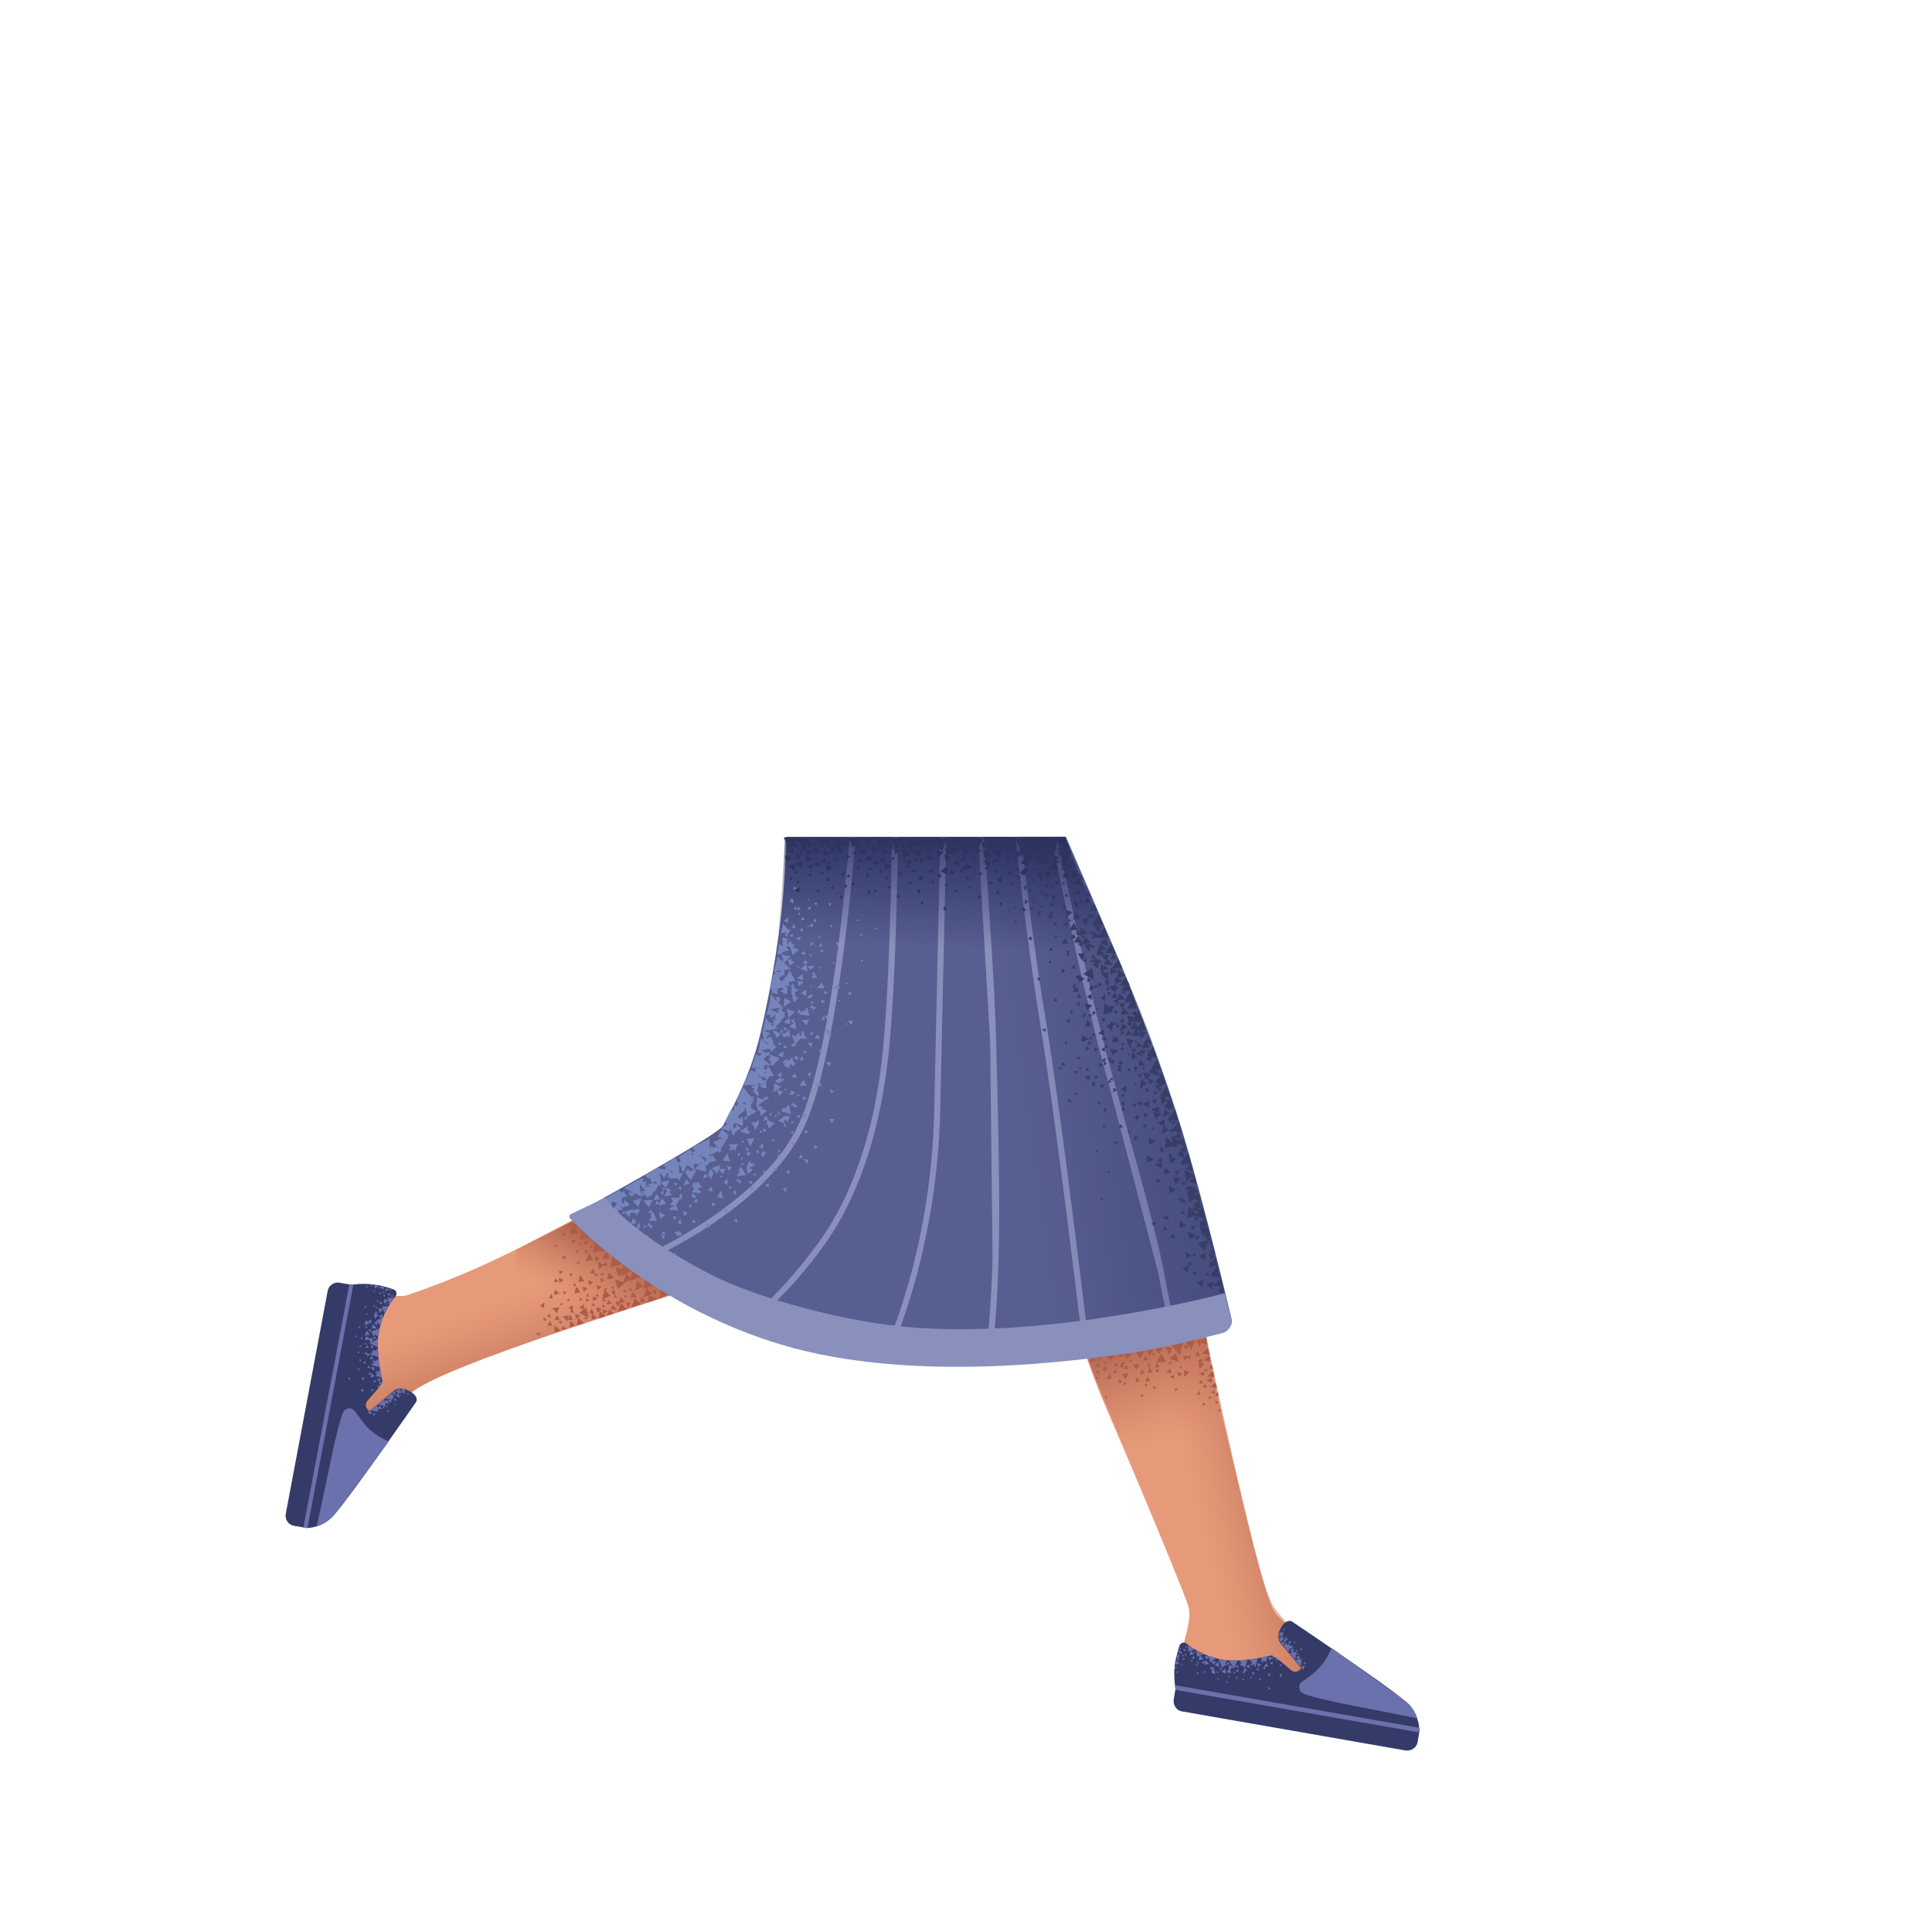 <svg xmlns="http://www.w3.org/2000/svg" viewBox="0 0 480 480" xmlns:v="https://vecta.io/nano"><path d="M87.8 323.7c.5-5.3 10.1-.7 13.3-1.9 24.5-8.3 38.1-17.9 53-24.5 14.4-6.4 29.6-13.4 35.1-16.6 4.1-2.4 8.6-21.4 8.6-21.4l41.5 11.4s-6.3 19.8-11.7 28c-3.5 5.2-15.6 9-19 10-51.5 15.9-98.5 30.7-106.4 37.3-2.4 2-8.8 12.8-14.6 23.3-3.2 5.7-5.8 7-8.7 6.9s-1.8 2.4-1.8 2.4l10.7-54.9z" fill="#e79a7a"/><linearGradient id="A" gradientUnits="userSpaceOnUse" x1="158.695" y1="310.171" x2="169.03" y2="338.479"><stop offset="0" stop-color="#cc7a5e" stop-opacity="0"/><stop offset=".924" stop-color="#aa5f4b"/></linearGradient><path d="M102.2 346c7.9-6.5 54.9-21.4 106.4-37.3 3.4-1.1 15.5-4.8 19-10 5.2-7.8 11.1-26.1 11.7-27.8v-.2h-.1c-1.3.8-13.2-10.5-17.8-7.5-4.8 3.2-46.2 36.9-63.7 44.4-17.5 7.6-69.3 25.5-73.2 35.4-2.4 6-6.5 22.4 4.4 23.9 5.5-9.7 11.1-19.1 13.3-20.9z" fill="url(#A)"/><linearGradient id="B" gradientUnits="userSpaceOnUse" x1="145.248" y1="325.574" x2="154.75" y2="308.541"><stop offset="0" stop-color="#cc7a5e" stop-opacity="0"/><stop offset=".924" stop-color="#aa5f4b"/></linearGradient><path d="M130.9 321c4.6 5.8 8.7 9.5 8.7 9.5l23.6-7.6c8.5-3.3 13-7.4 13-7.4l-33.7-12.2-14.1 7.1c-.3.1-.8 4.8 2.5 10.6z" fill="url(#B)"/><g fill="#ad5c49"><path d="M144 324.8l1 .7.1-1.5zm-1.3-3.5l1.5-.2-1-1.5zm1-2.8l1.5-.2-1.1-1.5zm-3.9 11l-.3.9 1.3-.3zm10.2-9.3l.4.7.5-.8zm-2.3-3.7l.4.7.5-.8zm-6.3 0l.5.7.4-.8zm5.5-7.1l-.3.6.7.1zm-7 14.7l-.5-.5-.2.7zm-3.5 2.3l-.5.8 1.1.1zm-2.3-2l1.1.6v-1.4zm3.8-6.8l-.2 1 1.1-.2zm11.3-.1l.1 1.1 1-.6zm-10.8 8.8l.5-1.5-1.7.2zm-2-3.8l1 .1-.4-1.2zm8.4-14l.9 1 .5-1.3z"/><path d="M136 329.3l1.2.1-.5-1.3zm6.9-2.9l.2 1.3 1.1-.8zm-5.1 4.6l1.5-.4-1.6-1.3zm4.1-22.8l.7.8.5-1zm3.7 16.6l-1.7 1.4 2.4 1.2zm2.1-16.5l-.4 2.9 3.4-.6zm4.5 3.6l-.6 3 3.2-1zm-6.7 1.5l1.8-.4-.9-1.7zm4-.7l1.8.1-.4-1.8zm-4.1 14.3l-.2.8.8-.1zm.4-4.5l-.3.8.9-.1zm1.5 1.2l-.3.8.9-.1zm-4.7-5l-.2.8.8-.1zm1.5 3.6l-.2.8.9-.1zm1.8-.9l-.3.7h.9zm2.4-.1l-.3.8h.8zm1.7 1.2l-.3.8h.9zm2.8-.9l-.3.7.8.1zm2.6 0l-.4.6.9.2zm-.2-1.3l-.4.7.8.1zm1.4-.4l-.4.7.9.1zm-6.8 4.1l-.3.8.9-.1zm2.5.2l-.6 1.1 1.6.1zm-13.4-8.5l.2.9.8-.7zm6.2-4.9l.7.7.3-1zm-1-2.2l-.3.7.9.1zm13 7l-2.2-1.7-.5 3.2z"/><path d="M159.3 317.2l-2.2-1.7-.5 2.7zm3.3 2l-2.4-1.6-.3 2.7zm-20.5 6l-.4.8 1 .2zm.1-20.5l-.7 1.8h2.4z"/><path d="M151.7 321.9l-1.5-1.4-.6 2.4zm5.4-4.1l-1.6-1.4-.6 2.3zm2.8 1.8l-1.6-1.4-.5 2.4zm-4.8-4.2l-2.1-.5.7 2.4zm.6 9.9l-1.4-1.6-.8 2.2zm3.5-1.3l-1.5-1.5-.8 2.3zm4-1.3l-1.9-.9-.5 1.8z"/><path d="M162.1 321.5l-1.4-1.5-.8 2.3zm-21.8.2l.4-.8h-.9zm11.9-1.3l.5-.6-.8-.2zm-10.7 3l-.1-.8-.7.4zm2.5-9.3l-.1-.8-.8.5zm5.8 2.9l.1-.8-.9.3zm-11.1 11.5l.8.4v-.9zm-.8-8.1l-.3 1.3 1.4-.3zm8.7-4.1l1.2.2-.4-1.4zm3.4-1.7l1-.2-.7-1zm-2.2-2.5l.1 1.3 1.2-.7zm-6.9 16.2l.5-1.4-1.6.1z"/><path d="M137.8 327.9l1.2.1-.5-1.3zm1-10.4l.2 1.2 1.1-.7zm9.7-4l.3 1.8 1.5-1.1zm-13.4 13.7l-.1.9 1-.1zm-1.9 3.9l.5.8.7-.6zm6.3-24.5l.7.5.1-.9zm4.2 4.7l-.2-.8-.7.5zm-5.3-1.4l-.2-.7-.7.5zm1.2 2.2l.5.8.7-.7zm3.7 17.2l1.8-.5-1.5-1.5zm-2.2-1.4l1.1.1-.4-1.4zm3.5-22.5l-.6 2.6 2.7-.6zm-2-1.9l-.6 1.5 1.7-.2zm-1.1 26.3l1.4-.5-1.2-1.2zm6.6-5l.3 1.3 1.1-.9zm-.9-2.7l.2 1.2 1.1-.8z"/><path d="M148.2 319.3l.3 1.2 1-.8zm-3.5.4l.3 1.2 1-.8zm1.4-1.6l.3 1.2 1-.8zm3.6 7.2l.3 1.2 1-.8zm1.4-2.4l-.4 1.2 1.3-.2zm3.2-.6l-.6 1.3h1.6zm2.9-1.3l-.6 1.3h1.6zm2.2 1.1l-.5 1.4 1.5-.1zm-8.1-5.9l-.5 1.6 1.8-.3zm1.2 10.1l-1.2-1-.5 1.6zm-3.7 1.3l1.7-.6-1.6-1.4zm-2.4-1.3l1.2.1-.6-1.3z"/><path d="M147 327.9l1.3-.5-1.3-1.1zm5.8-9.9l.7 2.3 1.9-1.7zm-10.4 6.3l-1.1.5.9 1zm10.5-3.8l-1.2.4 1 1zm10.3 0l-1.2.1.7 1.2zm3 1l-2.1-1.4-.2 2.3zm-9.5 2.2l-1.2-.1.4 1.4zm-2.6-.3h-1.2l.6 1.3z"/></g><path d="M296.9 418.1c-3 0-3.7-3.8-3-8.5.5-3.5 2.4-7.5 1.2-11-1.6-4.5-9.9-24.8-20.1-48.4-8.3-19.2-11.3-34.6-13.2-43.3-1-4.4-23.8-39.5-23.8-39.5l38.7-11s11 25.4 13.7 34.2c3.6 12.2 7.4 36.3 12.4 57.5 6.2 25.8 11.2 48.8 14.1 52.7 1.9 2.5 12.9 12.1 23.9 17.1 5.9 2.7 8.3 4.5 8.4 7.4S348 430 348 430l-51.1-11.9z" fill="#e79a7a"/><linearGradient id="C" gradientUnits="userSpaceOnUse" x1="291.997" y1="357.076" x2="282.75" y2="327.482"><stop offset="0" stop-color="#cc7a5e" stop-opacity="0"/><stop offset=".924" stop-color="#aa5f4b"/></linearGradient><path d="M281.3 363.9c10.6-2 23.4-8.6 23.4-8.6l-2.9-12.8-2.7-12.9-29 7.3s3 8.5 4.6 11.7c2 4.1 3.8 10.4 6.6 15.3z" fill="url(#C)"/><linearGradient id="D" gradientUnits="userSpaceOnUse" x1="288.356" y1="340.282" x2="319.255" y2="332.555"><stop offset="0" stop-color="#cc7a5e" stop-opacity="0"/><stop offset=".924" stop-color="#aa5f4b"/></linearGradient><path d="M316.4 399.1c-3.6-5.5-12.6-47.7-22.9-95.8l-3.1-13.6c-.8-3.5-7.1-18.9-11.7-26.5-4.9-8-21-7.6-22.7-8.3h-.2v.1c.7 1.4-11.9 12-9.3 16.9 2.7 5.1 31.8 49.8 37.5 68s18.1 71.6 27.5 76.5c5.7 3 25.4 11.7 28 1-12.4-5.6-20.7-14.7-23.1-18.3z" fill="url(#D)"/><linearGradient id="E" gradientUnits="userSpaceOnUse" x1="236.546" y1="264.874" x2="254.838" y2="304.24"><stop offset="0" stop-color="#cc7a5e" stop-opacity="0"/><stop offset=".924" stop-color="#aa5f4b"/></linearGradient><path d="M239.3 270.7h0v.2-.2z" fill="url(#E)"/><linearGradient id="F" gradientUnits="userSpaceOnUse" x1="236.605" y1="264.847" x2="254.896" y2="304.213"><stop offset="0" stop-color="#cc7a5e" stop-opacity="0"/><stop offset=".924" stop-color="#aa5f4b"/></linearGradient><path d="M239.3 270.6s-.1 0 0 0h0z" fill="url(#F)"/><path d="M142.3 301.9c-.4.2-.5.8-.2 1.2 4.9 4.7 34.2 31.6 72.1 34.6 46.1 3.7 79.8-4.1 89.5-6.7 1.6-.4 2.6-2 2.2-3.6-2.1-8.7-8.6-35.6-13.4-50.3-2.3-7.2-7.2-21.2-14.3-38.2l-13.4-31h-69.5s.3 20.7-6.5 49.4c-2.2 9.1-6.5 17.6-9.2 22.4-1.4 2.4-31.7 19.1-37.3 22.2z" fill="#575e90"/><path d="M253.7 208h-1.5c1.5 12.8 3.8 31.5 6.2 46.2 4.1 24.9 10.8 81.8 10.9 82.4l1.5-.2c-.1-.6-6.8-57.6-10.9-82.5-2.5-14.5-4.8-33.1-6.2-45.9zm35.4 107.7c-1.5-8-4.8-19.9-12-45.9l-.8-2.9c-4.9-17.5-10.3-42.7-13.6-58.8h-1.5c3.3 16 8.8 41.5 13.7 59.2l.8 2.9 12 45.8c1.5 8.1 3.6 17.4 3.6 17.5l1.5-.3c-.1-.2-2.2-9.4-3.7-17.5zM233.6 208l-1.5 67.8c-.7 36.5-13.1 61.6-13.2 61.8l1.3.7c.1-.3 12.6-25.6 13.4-62.5l1.5-67.9h-1.5v.1zm10.9 0H243l3 50.8.6 54.1c-.4 14.5-1.8 25.3-1.8 25.4l1.5.2c0-.1 1.4-11 1.8-25.6.4-14.8-.1-34.8-.6-54.1-.3-12.3-1.9-35.4-3-50.8zm-44.3 71.1c7-16.1 10.8-52 12.4-71.1h-1.5c-1.6 19.1-5.4 54.6-12.3 70.5-9.5 22-43.1 35.43-43.4 35.63l1 1c.1 0 8.02-3.12 17.72-9.22 9.1-5.7 20.9-14.9 26.1-26.8zm21.4-71.1c-.2 14-.7 35.1-2 50.2-2.1 25.4-9.4 40.6-15.1 48.9-9.4 13.7-20.57 22.53-20.67 22.63l1.2.6c.1-.1 11.18-8.53 20.68-22.33 5.8-8.5 13.2-24 15.4-49.7 1.3-15.1 1.8-36.3 2-50.3h-1.5z" fill="#8a90bc"/><linearGradient id="G" gradientUnits="userSpaceOnUse" x1="235.205" y1="235.545" x2="237.512" y2="192.207"><stop offset="0" stop-color="#131c4d" stop-opacity="0"/><stop offset=".998" stop-color="#131c4d"/></linearGradient><path d="M190.8 247.7s14.3-7.5 26-9.9c31.9-6.7 61.9 2.7 61.9 2.7l-7.1-15.5c-2.9-5.8-7-17.1-7-17.1l-69.6.1s-.4 12.3-1.5 20.8c-.8 7.1-2.7 18.9-2.7 18.9z" fill="url(#G)"/><linearGradient id="H" gradientUnits="userSpaceOnUse" x1="253.968" y1="272.834" x2="366.911" y2="256.775"><stop offset="0" stop-color="#131c4d" stop-opacity="0"/><stop offset=".998" stop-color="#131c4d"/></linearGradient><path d="M240.8 208.1l6.3 53.3c3.4 42.5 7.6 76.7 7.6 76.7s14-1 25.5-2.4c7.3-.9 19.5-4 24.3-5.3 1.1-.3 1.8-1.4 1.5-2.5-2.3-10-13.2-55-23.9-79.8L265 208l-24.2.1z" opacity=".7" fill="url(#H)" enable-background="new"/><g fill="#7585bc"><path d="M180.8 280.9l.2.3.3-.4.3.1-.1-.3v-.1h-.1l-.1-.3.2.1.6 2 .8-1.3v.1l1.3-.8-1.4-.9.1.9-.8-.1.2-1.1h.6l1.7.7v-.6h.1l-.1-.1-.1-1.8-.7.7-.5-.7 1.8-1.5-2.7-1.3v1.5l-.7-.5-1.8 3.6.8-.2-.2.4h.2l-1.6 1.1 1.7.5zm.3-1.8h0l-.2.2-.1-.1.3-.1zm1.5 6.9l.7-1.8-2.3.2.6.6-.6.5 1 .4-.2-.8.8.9z"/><path d="M183.2 275.1h.9v.9l1.2-.8v.8l.1-.1.2 1.6-.9.2.7.6.2-.7 1.4-1 .1.3.8-.9-.3-.1-1.2-.7.5-.3-.5-.3.7-.7-.7-.3h1l-.4-.6.5-.2-.7-.5-.1.4-.6-.8-.5-.6-.9-1.2v.1l-.1-.1-1.1 2.4-.5 1h.1l-.1.1.5.4.1.6-.5-.8.1 1.3zm2.1-1.2v.6l-.8-.5v-.2l.8.1zm18.1-38.8l.9.1-.3-.9-.6.8zm-5 1h-.2l.2-.2-2.1-.8.7 2.3.7-.8.7-.5zm-2.1 18.4l-.2-1.6-1.4 1.1 1.6.5zm-1.7 8.2v-1.6l-1.4 1.1 1.4.5zm11.9-5.2v-1.6l-.3.2-1-.5.1 1 .9-.5-1.1.7 1.4.7zm-6.2-11.7l-1.4 1 1.4.6v-1.6zm-.8-2.2l-.1-1.6-1.4 1 1.5.6zm-5.9 25.6v-.4l.1.3 1.3-.9-1.5-.5v.2l-1 .8 1.1.5zm1.9-37.4l.1.2-.7.1.5.7.9-1.5.2-.4-.6.1-.4-.4v-.1l-.1.1-.2-.2.3-.2-.6-.2v.2l-.3-.9-.6 2.6.7-.2.8.1zm.1-.5h0zm-.9-2.5l1.1.5v-1.4l-1.1.9zm13.6 5.2l-.7.3.4.3-.2.3h.7l-.2-.3v-.6zm-11.4-1.1l.2-1-.9.5.7.5zm2.1-4.3l1-.1-.7-.7-.3.8zm15 3.2l-.4.6.6.1-.2-.7zm-1-2.9l.5-.3-.6-.2.1.5z"/><path d="M217.3 230.6l.5.4v-.6l-.5.2zm-16.2-4.4l.4-.8h-.8l.4.8zm-5.5 25.4h0l.4 1.2 1.5-1.4-2.1-.8.3 1h-.1zm6.5 4.9h-.9l.4.9.5-.9zm-9.5.3l.3 1.1 1.5-1.3.1.6-.1.1.2.1v.1l.7.3v-.5l1 .4-.2-1.9-1.2 1-.7-.3.5-.5h-.1l1.1-.2-.9-.7-.2 1-.8-.3.3.9h.1v.2l-1.3-.6-.1-.2-.1.1-.6-.3.2.9-.1.2.4-.2zm4.4-12.6l-.6 1h.3l-.1 2.1.4-.3-.2.3h.1l.1.3-.2-.1.3 1.4.2-.1.5.1-.1-.4.8-.6-.8-.2.1-.2-.6-.2h.5l-.3-.7 1-.6-1.5-.8h.4l-.3-1zm9 8.1h-1.2l.7.9.5-.9zm-1.2-5.3l.9-.4-1-.4.1.8zm-5.1 14v.8l.9-.4-.9-.4zm-5.5-1.9h-1l.6.7.4-.7zm7.6-9.6l.3-.6h-.8l.5.6zm-.5-4.6v.5l.5-.3-.5-.2zm.2-7.1l.1-.8-.6.2.5.6zm1.8 2.8h.7l-.3-.4-.4.4zm-5.2-.7l.2.6.4-.4-.6-.2zm8.7-10.1l-.6.2.5.5.1-.7zm-3.3 3.4l.4-.4-.6-.2.2.6zm-4.9-5.8l.2-.7-.6.2.4.5zm1.9 2.8h.6l-.3-.4-.3.4zm.4-6.9l-.3.4h.5l-.2-.4zm-3.9 0l-.5-.2.1.5.4-.3zm16.9 15.7l.6-.4-.6-.3v.7zm-3.3 5.2l-.6.1.5.4.1-.5zm-3.6-5.3l-.2.5h.6l-.4-.5zm3.1 15.7l.5-.1-.4-.4-.1.5zm-1.7-5.6l.4-.5h-.6l.2.5zm-8.7 7.9l.3-.1-.7-.7-.3 1.1.4-.2-.5.5-.5-1-.7 1-1-.4.7 2-.3.3-.1-.2-.6.8h1l-.1-.2h.5l-.2-.5 1.4-1.3 1.5.1-.8-1.2zm-1.1 1.1h0zm-5.5 12.7l1-.6-1.7-1-.2 2.3.9-.7.4 1.6 1.1-1-1.5-.6zm-3.5 4.4l-1.3-.5 1.7-1.2h-.1l.4-.3.1.2.7-.6-1-.4.1.6-.5-.3-.1.7-1.5-.8-.2 2.3.1-.1.4 1.4.3-.3.4 1.5 1.4-1.4-1.4-.5.5-.3zm5.6-4.1l.1-.6-.6.3.5.3zm8-14l-.9 1 1.4.1-.5-1.1zm-5.3 5.5l-.2-.3-.6.8h.6l.1.5.7-.6-.6-.4z"/><path d="M196.4 253.6l.8.6.2-1.1-1 .5zm2.7-20.8l-1.2.1.5.9.7-1zm3.8-3.7l-.3-.9-.6.6.9.3zm1 6.7l-.1.9.9-.5-.8-.4zm-9.9 1.3l.5-.6 1.6-.4-.8-.7.2.1v-.5l1.2.5v-.1l.8-.6-.9-.4v-.7l-1.1.9v-.4l.3-.2-.5-.1.6-.5-1.6-.6.2 1h-.1l.1 1.1-.2.2-.7-.6-.5 2.6.5-.1.4.1zm6.2 1.7l-.2-.5-.5 1h.4v.3l.4-.2h.1v-.1l.3-.2-.5-.3zm-.3-2.5l-1 .6 1.2.4-.2-1zm-.3-4.8l-.3-1-.6.6.9.4zm1.8 2.5l-.1 1 .9-.5-.8-.5zm-3.7-3.4l-.4-1.1-.6 1 1 .1zm.4-5.3l.1.9.8-.5-.9-.4zm8.3-1l-.6.3.6.5v-.8zm-8.5 1.8l-.1-1-.7.7.8.3zm-.7-5.8v.7l.8-.3-.8-.4zm5.6 4.7l.2-.8-.7.2.5.6zm-1.4 4.4l-.1 1 .9-.5-.8-.5zm-11.8 56V284l-1.1.9 1.1.5zm-1.1 1.2v-1l-.8.6.8.4zm.4-5.8l-.1.7.8-.2-.7-.5zm4.3 5l.4.7.3-.7h-.7zm3.9-1.1l.4-.8h-1l.6.8zm-5.4-1.2l.7.1-.2-.8-.5.7zm4.9-4.3l.7-.4-.7-.3v.7zm1.9-1.3l.4-.8h-1l.6.8zm-4.7-1l-.2-.8-.5.6.7.2zm4.3-5.1v.7l.7-.4-.7-.3zM185.7 286l.4-.7-1-.1.6.8zm-1.1 2.2l-.1-.8-.5.6.6.2zm1.2-7.3l-.1-1.1-1.9 1.3.4.1 1.2.5v-.1l.6.2v-.3l.5-.3-.7-.3zm-.9 3.1l-.2-.8-.5.6.7.2zm-1.7 3.1h.7l-.3-.8-.4.8zm3.7 2.6l.9-.3-.8-.5-.1.8z"/><path d="M189.6 285.8l-.2.7-.3-.1.3 1.1.7-.6-.4-.1.7-.2-.8-.8zm5.5-21.5l-.5.4 1.6.7v-1.1l.3.1.8.6.3-1.2-.4.2-.4-1.4-.7.9-.2-.3-.3.4-.3-.7-.3.6v-.1l-.6.6.7.3zm.1-.3l-.1.1h.3l-.2.2-.1-.3h.1zm-18 19.8l1.8 1.8 1.8-2.9.2-.1-.2-.4.3-.4-.4-.1-1.4-1.1-1 1.8 1.2.3-2.3 1.1zm20.6-28.1l-.2-1.9-1.5 1.3 1.7.6zm-2.9 21.6l-.4.3h-.1l-1.1.9 1.6.6V278l.8.8.5-1.5h-1.3zm-.8-9.7l.1-1.3-1.1.8 1 .5zm.5-7.1l1.1-.2-.9-.7-.2.9zm6.5 7.1l.5-1.1-1 .1.5 1zm5.4-3.7h-1.3l.8 1.1.5-1.1zm-7.2-1.5l-.7.9 1 .2-.3-1.1zm7.4 16.7l.6-1.1H206l.7 1.1zm-6.7-2.5l-.7.9 1 .2-.3-1.1zm6.3-5l1-.4-1-.5v.9zm-11.1 19.8l1 .2-.2-1.1-.8.9zm7.1-5.9l1-.5-1.1-.5.1 1zm-1.8 3.6l.5-1-1.3-.1.8 1.1zm-7.5-1.6l1 .2-.3-1.1-.7.9zm6.9-5.8l1-.5-1-.5v1zm-3.4-4.9l-.5-2.4-1 1.1-.2-.4-.8 1h.5l-.1.1 2.1.6zm4-3.9l-1-.5v1l1-.5zm-10 7.8l-1-.4.3 1.1.7-.7zm6.9-14.1l-.8 1.1h1.4l-.6-1.1zm-5.8-2.9l.2-1.1-1 .6.8.5zm-5.2 21.2l1-2.1-1.9.1.9 2z"/><path d="M188.5 278.7v-.5l-.7.6h-1.1l1 2 .6-1.3.2.1v-.6l.1-.3h-.1zm13.4-19.6h-1.3l.9 1.1.4-1.1zm1.5 2.2l1 .2-.3-1.1-.7.9zm-18.8 8.4l2.3-.2.4.1v-.1l.4-.1-.3.3-.8.1.3.3-.1.1.5.2.2.2-.6.5.3.1.5.5-.1.1.8.5.2-1.1-.4.2.1-.4h-.2l.1-.3h.1v-.3l.3-1.1-.4.1v-.2l.6-.1.2.6.9-.8h.2l-1.3 1.1 1.6.5-.1-1.8.3-.5.5-.5-.5-.2 1.7-.2-1.5-2.6-.8 2.3-.1-.4.6-.8-.6-.1v-1l1.1-.1.4.2.1-.8-.5.3-1.3-1.2 1-.9.2.2.3-.4.4 1.4-.2-.1.3 1.4.1-.1.1.3 1.8-2-2.7-1 .3-.5-1.2.1-.5-.2v-.2l-.1.1-.4-.2 2.2-.5.2.9 1.5-1.4-.7-.3-.5-1.9-.3.3v-.8l-1 .9v-.7l.9-.8-1.7-.6 1.2-.2-.1.2.9-.3 1.5-.3-.5-.4 1.5-1.4-.3-.1 1.3-1.3-.5-.2.5-.5-2-.8.2.9-.1-.1v.1l-.5-.2.1-.1-1.7-.6 2.1-.4.8.9.4-.9h-1.1l1.1-.2-1.2-1.2.1-.3.3.2.2-1.1-.4.2.1-.4-1.1.2.5.5-.2.1.3.2-.2.1-1.3-1.7-.7 3.5-.5 1.8.8-.3.2 1 .5-.5.3.3.2-.8.1-.1.2.8h-.4l.6.7v.1l-.9-.4.3 1.1-1.4-.3-.2-.5-.4-.6-.9 3.7.4 1.5-.5.4-.2-.7-.8 4 .7-.2.1.5-.4.3-.9-.3-1.1 3.3.8.1.3 1-1.3-.5-1.9 3.8zM192 254l.3 1.1-.8-.7.5-.4zm-1.9 4.7l-.2.1.9.4-.2.3-1.3-1.2.8.4zm-1 4.1h0l-.1-.1.1.1zm-.5 2.3h.3l-.5.4.2-.4zm-.3 1.9l.5.2.3.6.3-.4.4.1-.1.3h.6l.1.5-.8.1-1.3-1.4zm-1.1-1.7l.6-.1.3.3h-.1l.1.2-.9-.4zm9.9 5.7l-.2.2-.4-.2v.4l-.5.6h1.1l-.1-.3h.6l-.5-.7zm2.6-2.7l-1.2 1.4 1.9.1-.7-1.5zm-8.5 10.2l-.1-.2-.1.1-.5-.2.5-.2-.9-.8-.4 1.3.8-.3.1.6-.4.5h.5l.3 1.1 1.5-1.3-1.3-.6zm6 2.4l-.8.5.6.4.2-.9z"/><path d="M202.6 269.8l1.6.1-.6-1.2-1 1.1zm-4.4 4.9l-.8-.4-.2-.4-.2.2-.5.6h.7l.1.6.9-.6zm-3.5-24.5l1.9-1.4-1.7-.9-.2 2.3zm5.9-8.8l-.2-1.9-1.5 1.2 1.7.7zm10.9 13.3l.5-1.1h-1.3l.8 1.1zm-6.8-2.3l-.7.9 1 .2-.3-1.1zm7.1-5.6l-1-.5v1l1-.5zm-11.2 3.5l-.9 1-.2-.3-.3.4v-.1l-.2.2-.4-.7-.7.9h1l-.3.3.7.1 1.8.3-.5-2.1z"/><path d="M204.1 249.3l1-.5-1.1-.5.1 1zm-3.1 4l-1.8.2 1.2 1.3.6-1.5zm-2.6-8.3l1.3-.9-1.5-.5.2 1.4zm4-3.1h0v-.4l-.8.3.5.5-.5.7h1.4l-.6-1.1zm-6.5-3.1l.2 1.1 1.5-.9-1.1-.3.1-.6-.7.4-.2.1.2.2zm-3.8 3.3l-.9 3.7.7-.1-.1.6-.1.1-.1.3.5-.1 1.1.5v-.7h.1l-.1-.1v-.7l1.2-.2.3.3-.8.6.5.2.8.6v-.3l.4.2v-1.5l.2-.3h-.2v-.1l-.1.1-.4-.4 1.1.2-.3-1.1 1.7-.2-1.4-2.7-.7 1.4v-.1l-1.2 1.6-.8-.8.5-.5h.1l.4-.3.4.2v-1.3l.1-.1h-.1v-.1l1.6-.3-1.8-1.5.1-.1v.1l1-.9.1-.2.3-.3h-.1l.2-.4-.9.1-1.3-.5.6 1.8-.5-.2v.1l-1-1-.9 3.7 1.8-.4v.1l-.7.5-1-.4.2.8v.1h-.5zm3.2 3h0zm-2.6.5l-.1.1-.1-.1h.2zm8.9 1.3l-.4.5-.1-.2-.6.8h1.1l-.2-.3h.6l-.4-.8zm2.6-2.8l-1.3 1.4h1.9l-.6-1.4zm2.9 1.5h1.6l-.6-1.2-1 1.2zm-4.3 4.8l-.8-.4-.2-.4-.2.2-.5.6h.7l.1.6.9-.6zm-1.2-9.8l.7-.5-.5-.2v-.1l-.2.1-.1-.1v.1l-.9.4.9.7.1-.4zm-4.4-17.1l-1.1.2.9.8.2-1z"/></g><g fill="#363e66"><path d="M278.9 274.9l-.2 1.1 1-.2zm-.5-4.3l1.5.7v-1.5zm14.5 15.3l1.9.3-.4-1.6zm-1.4-3.3l2 .3-.5-1.6zm-6.2-16.1l2 .2-.5-1.6z"/><path d="M286.4 267l1.7.2-.5-1.4zm7.9 28.2l1.7 1.1.3-1.7zm-7.4-5.9l1.7 1 .3-1.6zm.5-10.4l1.8.9.2-1.6z"/><path d="M288.9 277.5l1.7-.9-1.2-1.1zm-5.7-7.3l1.7-1-1.3-1.1zm5.4 11.5l1.7-.9-1.2-1.1zm-10.3-25.5l1.8-.9-1.3-1.1zm7.8 19.4l1.8 1 .1-1.7zm-1.6-12.5l1.5.6v-1.4zm-3.6-11.3l1.4.7v-1.4zm-.3 2.7l1.5-1.7-2-.5zm2.8 3.7l1.5-1.7-1.9-.5zm-2.7-2.4l2.2-.3-1-1.6zm7.6 16.7l.3 1.9 1.5-1zm2.2 22.1v1.9l1.6-.8zm6.5 4v1.9l1.6-.7zm-4 4.7l.1 1.9 1.6-.8zm-8.1-16.3l.1 1.9 1.6-.8zm-17.1-44.8l.2 1.9 1.5-.9zm17.6 40.4l.1 1.8 1.6-.8zm12.8 20.7v1.9l1.6-.7zm2.3 10.1l.1 1.6 1.3-.6zm1-3.4l-1 1.3 1.3.3z"/><path d="M294.6 311l.1 1.6 1.3-.6zm5.9.3v1.7l1.3-.7zm-12.9-42.7l.3 1.6 1.2-.8zm-2.3-.8l.3 1.6 1.1-.8zm-8.8-13.2h.9l-.3-.8zm11.5 18l1.4.7.1-1.5zm-4.3 1.7l1.8.9v-1.7zm-10.7.3l.6-.7-.8-.2zm14.3-1.6l-1.1.7.9.6zm-.7-2l.4 1.1.7-.7zm-4-3.4l1.1-.1-.4-.9zm5.6 19.8l-.5 1.2 1.2-.1zm5.8 10.2l-.5 1.2 1.3-.1zm-5.5-12.8l-.5 1.3 1.3-.1zm1.5-6.6l1 .6.1-1zm.4 2.6l1 .6.1-1zm-8.5 2.6l.9-.8-1-.3zm8.6 4.3l.9-.8-.9-.3zm2.7 3.2h-1.4l.5 1.1zm1.6 2.7h-1.3l.5 1z"/><path d="M301 308l-1.5-.7.6 1zm-5.1-19l-1.3 1.5 1.8.5zm.9 3.1l-1.4 1.5 1.9.5zm-6.5-4.8l.7 1.9 1.3-1.3zm1.1 5l.7 2 1.2-1.4zm-4.9-16.1l.7 1.9 1.3-1.3zm-2.6-9.7l.9 1.8 1.1-1.4zm-4.1-8.5l.7 1.9 1.3-1.4zm6.2 46.1l1 .4v-1zm10.2 10.4l-.4-1.1-.7.7zm-1.8-13.6l-1.1.1.4.8zm5.9 4.9l-.4-1.1-.7.7zm-4.1-8.3l-.4-1.1-.8.7zm4.8 10.6l-.8 1 1.1.2zm-18.3-30.2l.5-.7-.7-.2zm-1.8 3.4l-.5-.5-.3.5z"/><path d="M286.8 280l-.7.3.5.4zm-2.8-14.1l.5-.7-.8-.1zm-1.6 3.7l-.5-.6-.2.6zm5.8-1.8l-.6.3.5.4zm-6-8.6l.4-.6-.6-.1zm-1.4 3l-.4-.5-.2.5zm4.7-1.2l-.5.2.4.4zm-11.6 36.4l-.5.6.6.1zm1.1-6.3l.5.5.3-.6zm13.5 2.5l-.9-.9-.5 1zm5.1 3.8l-1.1.5.8.6zm-.2-8.9l.2 1.1.9-.6zm3.8 28.4l-.1-1.1-.9.5zm3.1.2l-.1-1.1-.9.6zm2 1.9l-.9-.1.2.8zm-1.3-9.8l-.3.8h.8zm-5-2.4l.2.8.7-.4zm-5.9-4.2l-.7-.7-.4.8zm.8-11.2l-1.3-1.3-.7 1.5zm-.8 14.2l-.7-.9-.5.9z"/><path d="M290.6 302.9l-.7-.8-.4.9zm4.9 11.3l-1.7.9 1.3 1.1zm8.7 7l-1.2 1.5 1.7.4z"/><path d="M303.7 319.4l-1.1 1.5 1.6.4zm-4.6-1.5l-1.7.8 1.3 1.1zm2.4.4l-1.8.8 1.3 1.1zm-1.8-7.1l-1.7.8 1.3 1.1zM289.6 275l1 .9.5-1zm-5.1-3.6l1.1-.5-.8-.6zm.3 8.9l-.2-1.1-.8.6zm.7-3.4l-1.3-.4v1.1zm6.2 1.3l-.7.9 1 .2zm-4.2-7.9l.7.9.5-.9z"/><path d="M286.8 269.7l.9 1 .5-1.1zm-5-3.8l1-.5-.8-.6zm.5 9.2l-.3-1.1-.8.6zm-3.7-22.3l-.3 1.3 1.2-.2zm-.1-6.3l1 .5.1-1zm-7 5.8l.8-.8-.9-.3zm8.8 12.9l-.2 1 1-.2zm0-5.2l.8.4v-.9zm-5.9 4.8l.6-.7-.8-.2zm8.9-3.8l.8 1.1.5-1.1zm-5-3.8l1.1-.5-.8-.6zm.3 9.2l-.3-1.1-.8.6zm26.9 59.9l-.3-.9-.6.6zm-27.7-85.6l-.2 2.4 2-.7zm-3.4-4l2.8.2-1-2.2zm1.8 3.9h2.6l-.9-2.2z"/><path d="M279.9 250.6h2.7l-.9-2.5zm2.2 5.4h2.6l-.8-2.5zm-3.7-10l2.6.3-.6-2.2z"/><path d="M278 244.9h2.6l-.9-2.1zm1.3 4.1l2.7-.1-1-3zm2.1 4.9h2.6l-1.2-3zm8.4 28.5l-.5 2.9 2.5-.7zm-15.3-33.2l-.4 2.9 2.5-.8zm2.1 8.1l-.2 1.8 1.5-.5zm6.5 5.9l-.2 1.8 1.6-.5zm-1.9-1.8l-.1 1.9 1.5-.6z"/><path d="M287.5 263.1l-1.5 2.5 2.5.3zm2.3 6.7l-1.6 2.4 2.5.4zm-1.2-3.3L287 269l2.6.3zm2.1 6.2l-1.6 2.5 2.6.3zm1.3 2.9l-1.8 2.4 2.5.5zm.9 3l-1.8 2.4 2.5.5zm-1.9 3.7l.6 2.9 2.1-1.6zm3.2 8.4l.6 2.8 2-1.5zm.8 3.9l.6 2.9 2.1-1.6zm.2-8.2l-1.8 2.3 2.5.6zm-8.7-26.4l-1.6 2.4 2.5.4zm13.9 48l-2.8.8 1.7 2zm-5-8.3l-.5 2.9 2.5-.7zm7.7 23l-.5 2.9 2.5-.6zm2.5 4.6l-1.3 1.8 1 .2zM303 326l-.4 2.3 1.9-.5zm-26.3-89.2l-.8 1.4 1.4.1zm6 40.2l-1 .6.9.6zm3.7-4l.4 1 .6-.7zm-7.9-.5l.9-.2-.4-.7zm-2.4-17.9l.5-.7-.8-.1zm-1.7 3.6l-.5-.5-.2.5zm5.9-1.6l-.7.3.5.4zm-6-8.9l.4-.6-.7-.1zm-1.3 3.1l-.4-.5-.2.5zm4.7-1.4l-.6.2.4.4zM264 217.1l.8 1 .5-1zm-4.8-4l1-.4-.7-.7zm-.1 9.2l-.2-1.1-.8.6zm8.5 2.5l-.3 1.1 1-.2zm.3-5.1l.8.4v-.8zm-6.2 4.5l.7-.7-.8-.2zm13.8 25.8l.8 1.1.5-1.1zm-4.9-3.8l1-.5-.8-.6zm.2 9.1l-.3-1.1-.8.6zm3.9 7.5l-1 .6.8.6zm3.8-3.8l.3 1 .6-.6zm-7.9-.8l.9-.1-.4-.7zm2.9-21l1.3 1.6.8-1.6zm-2.3-7.2l2.9-.2-1.2-2.7zm1.4 2.9l2.8.1-1-2.5zm-.8 10.5l-.5-2.9-2.2 1.5zm-.4-6.3l-.1 1.1 1-.4zm-1-5.3l.9.2-.1-.8zm-5.1 6l.4-.8-.8-.1zm.6-4.6l1.4-.1-.6-1.1zm-2.3 1.1l1.7.2-.5-1.4zm5.1-2.6l-.8.4.6.5z"/><path d="M267.5 231.1v1.3l1-.5zm1.8 1l-.6.6.7.3zm2.5-3.6l.4.7.4-.6zm-6.4.5l.8-.2-.5-.5zm2.8 5.6l.7-.1-.4-.5z"/><path d="M269.1 234.2l-1.2.2.6.9zm7.7 16.6l.2 1.2.8-.6zm-2.1-4.9h1l-.3-.8zm-3.8 7l.4-.9-.9.1zm-5.1-2l.2 1 .7-.5zm-.2-19.7l2.1-.2-.9-1.7zm4.2-1.1l.7-1.9-1.8.1zm3.1 1.8l.7-2-1.8.1zm2.4 3.3l-.5-2.1-1.5 1.1zm-1.9-2.5l-1.7-1.3-.4 1.8zm1.1 4.3l-1.7-1.3-.4 1.8zm-4.2-5.2l-1.7-1.3-.4 1.9zm.8 2.3l-1.7-1.3-.4 1.9zm-2.2 4.7l.7-2-1.8.1zm2.3-15.8l-.9-1.7-1 1.3zm-2-4.3l-.9-1.7-1 1.3z"/><path d="M266.5 215.1l-1.4-1.1-.5 1.5zm3.6 5.6l-1.4-1.2-.4 1.6zm5.1 24.4l.6-1.6-1.4.1zm3.7 5.7l.6-1.6-1.5.1zm-2.9-2.9h1.7l-.6-1.3zm-.6-7.4l-1.9-.9v1.8zm-1.6-1.6l-1.9-.9-.1 1.9zm1.1-3.1l-1.6-1.3-.5 1.8z"/><path d="M276.4 239.7l-1.3-1.6-.9 1.6zm1.4 1.6l-1.9-.9v1.8zm1.7 7l-1.4-1.5-.7 1.7zm4 8.9l-1.5-1.5-.7 1.8zm2.4 3l-1.5-1.4-.7 1.7zm-2-.2l-1.2-1.1-.5 1.3zm-2.5-3l-1.1-1.1-.5 1.3zm2.2 5.6l-.1-1.6-1.3.7z"/><path d="M281.1 255.2v-1.6l-1.3.7zm-3.2-5.7l-.1-1.6-1.2.7zm-5-8.9l-.1-1.6-1.3.7zm7.7 11.3l-1.5-1.5-.7 1.8zm-11.7-17.6l-1.1-1.7-1 1.5zm17.3 25.3l-.7-2-1.3 1.3zm8.4 25.2l-.7-2-1.4 1.3zm-.2 2.9l-.7-2-1.3 1.3zm2 11.8l1.9.3-.4-1.6zm-1.1-3.4l2 .3-.5-1.6zm1.8 8.5h-1.3l.5 1.1zm1 2.5l-1.4.1.6 1zm1.3-4.6l-1.3 1.5 1.9.6zm.9 3.1l-1.3 1.6 1.8.4zm-5.3.5l.7 1.9 1.3-1.4zm-2.9 1.4l-.9-1-.5 1.1z"/><path d="M297.1 311.3l-1 .5.7.6zm-.3-9.1l.3 1.1.8-.6zm-1.9-6.3l.6 2.9 2-1.6zm3.1 8.3l.7 2.9 1.8-1.4zm.7-4.4l-1.8 2.4 2.6.6zm3.7 14.7l-1.8 2.5 2.6.5z"/><path d="M301.9 312.3l-1.4 1.9 2 .4zm1.3 5.1l-1.4 1.9 2 .4zm-4.9-18.8l-.6-2.4-1.3 1.5zm-.1 2.5l-.7-2-1.3 1.4zm-19.3-57.5l-1.9-.9v1.8zm-1.8 3.1l.3-2.1-1.8.5zm-1.9-3.1l.2-2.1-1.8.5zm-8.5-24.6l.2-1.5-1.2.4z"/><path d="M274.5 248.8l.1-1.4-1.2.4zm-3.7-2.6l1.2-.9-1.1-.6zm-.7-2.1l.9-.6-.8-.5zm5.1 3.3l.9-.6-.8-.5zm1.9-1.4l.8-.5-.8-.5zm-3.4-3.8l.8-.6-.8-.5zm-3.1-5.7l.7-2-1.9.2zm-1.9-8.6l-1.7-1.3-.4 1.9zm-6.7-15.3l-1 .4.7.7zm-5.5 3.7l-.7.7.8.3zm10.1 28.8l.8-.3-.5-.5zm-10.8-19.9l.2 1 .7-.5zm-1.5-4.2l.8.1-.2-.7zm-3.4 5.7l.3-.8-.7.1zm21.9 17.3l.2 1.2.8-.6zm-2-5l1 .1-.3-.9z"/><path d="M266.9 245.9l.3-.9h-.8zm.1-6.3l-.8.8 1 .3zm2.5 9.6l.6 1.8 1.3-1.2zm2.6-21.6l-1.7-.9-.3 1.6z"/><path d="M266.4 246.2l1.5.4-.2-1.5zm-.1-22.3l1 .9.3-1.2zm-5.5-2.9l.9-.6-.9-.5zm1.9 9l-.5-1-.6.7zm-6.6-7.1l.5.8.5-.7zm-2.8-3.3l.7-.2-.4-.5zm-1.1 6.4v-.8l-.6.3zm14.2-10.9l.4 1.1.7-.8zm-3-4.5l.9-.1-.4-.8zm-2.4 7.6l.2-.9-.9.2zm-2.5-2.8l1.6-.4-1-1.2zm9.5 26.7l-.9.7.9.5zm-1-28.1l-.9-1.9-1.2 1.4zm4.3 34.4l-.1-1.5-1.2.7zm-3.1.4l-.9.7.9.5zm-9.3-24.1l-.6.8.9.1zm10.3 27.7l.7-.4-.6-.4zm5.5-2.5l.5 1.1.7-.7z"/><path d="M271.8 245.4l1-.1-.5-.7zm-2.4 7.6l.1-.9-.8.2zm-1.2-6.2l-.7 1 1.1.1zm-12.4-31.6l.7-.4-.5-.4zm20 45.3l.7 1.7 1.3-1.2zm-5.2-2.3l-1.7-1-.2 1.7zm2.2-1.4l1.6.4-.3-1.5zm4.8 7.1l1.1.8.2-1.2zm-5.7-2.5l.9-.7-.9-.5zm2.4 8.8l-.5-1-.6.8zm-9.4-34l.5.8.5-.7zm-3-3.1l.8-.3-.5-.5zm-.8 6.3v-.8l-.7.3zm6.3 23.2l.5.8.5-.7zm-2.9-3.2l.7-.2-.5-.6zm-.9 6.4v-.8l-.7.3zm13.6-11.3l.4 1 .7-.7zm-3.1-4.5l.9-.1-.4-.7zm-2.2 7.7l.1-1-.8.3zm-5.2-33.4l.4 1.1.8-.7zm-3-4.5l1-.1-.5-.7zm-2.3 7.6l.1-.9-.8.3zm8.2 27.7l1.6-.6-1.1-1.1zm4.9-2.4l-1 .7 1 .5zm1.8 3.6l.3-2.1-1.8.5zm1.4 2.7l-.1-1.5-1.1.7zm-3.2 1.1l-.9.7.9.5zm-4.3 5l-.5.9h.9zm5.2-1.6l.7-.4-.6-.4zm5.8-3l.4 1.1.8-.7z"/><path d="M278.2 256l1-.1-.5-.7zm-2.3 7.6l.1-.9-.9.2zm-1.3-6.2l-.6 1 1 .1zM264.5 226l.6 1.8 1.4-1.2zm5.5-1.8l-1.7-1-.3 1.6zm-4.9-3.7l1.6.4-.2-1.4zm-5 7l1.1.9.3-1.2zm-5.5-2.8l.9-.7-.9-.5zm1.9 8.9l-.4-1-.7.7zm7.1 7.1l.4 1.1.7-.8zm-3-4.5l1-.1-.5-.8zm-2.3 7.6l.1-1-.8.3zm6.6 9.4l.5 1.1.6-.8zm-3.1-4.4l.9-.2-.4-.7zm-2.1 7.6l.1-.9-.9.3zm-2.4-39.6l-1 .7.9.5zm13.2 9.5l2.1-.1-.8-1.7zm-10.1-3.1l-.1-1.5-1.2.6zm-3.1.3l-1 .7.9.5zm-4.9 4.9l-.5.8.8.1zm5.5-1.4l.7-.4-.5-.4zm5.9-2.2l.4 1.1.7-.7z"/><path d="M260.9 220.2l1-.1-.4-.7zm-2.5 7.6l.1-1-.8.2zm21 45.8l-1 .6.9.6zm3.7-4l.3 1 .6-.7zm-8-.5l1-.2-.4-.7zm.4-5.4l1.1.8.2-1.2zm-5.7-2.6l.9-.7-.9-.4zm2.4 8.9l-.5-1-.6.7z"/><path d="M268.1 222l-1.6-1-.3 1.6zm14.2 52l1.1.8.2-1.2zm-5.7-2.6l.9-.7-.9-.4zm2.4 8.9l-.5-1-.6.7zm-7.8-11.5l.6.8.4-.7zm-3.1-3l.7-.3-.5-.5zm-.5 6.4l-.1-.8-.6.4zm9.1 11.3l.5.8.5-.6zm-2.8-3.4l.8-.1-.5-.6zm-1.2 6.4v-.8l-.6.3zm8.9-21.3l.5 1.1.6-.8zm-3.3-4.3l1-.2-.5-.7zm-1.9 7.7l.1-.9-.8.3zm1.2-3.9l.5 1.1.7-.8zm-3.2-4.3l1-.2-.5-.7zm-1.9 7.7l.1-.9-.8.3zm2.1 7.1l-.5.9h.8zm-5.1-7.6l1.1.8.2-1.2zm-5.6-2.6l.8-.6-.9-.5zm2.4 8.9l-.6-1-.6.8zm6.7-9.8l.4 1.1.7-.7zm-2.8-4.7h1l-.5-.8zm-2.7 7.5l.2-.9-.9.2zm-2.3-45.1l-.8.8.9.4zm4.6 16.1l-.8.8.9.4zm-4.5-9.1l-1.2.8 1.1.7zm5.8 6l.3.9.7-.6z"/></g><g fill="#2e345b"><path d="M239.8 212.8l.2 1.4-1.5-.4zm2.1-3.2l.2 1.4-1.5-.4zm-5.5.5h-.9l.4-.9zm5 5.2l-1.3.9-.3-1.9zm4.2-5.4l-1.4.9-.3-1.8zm3.5-.5l-1.4.9-.2-1.9zm-7.6 0l-1.4.9-.3-1.8zm-.6 2.1l-1.4 1-.3-1.9zm2.9-.2l-1.3.9-.3-1.8zm-7.3.1l-1.4.9-.3-1.8zm1.9-.4l-1.4.9-.3-1.8zm17.6 2.3l-1.4.9-.3-1.8zm-5.9 1l-.4-1.6 1.8.3zm2.7-1.2l-.4-1.6 1.8.3zm-7 .6l.3 1.4-1.6-.4zm-7.7 0l.3 1.4-1.6-.5zm17.1 1.6l.2 1.4-1.5-.4zm-7.3-2.3l.2 1-1.1-.2zm-6.3 0h.8l-.4.9zm4.3 6.7l.2-.8.7.6zm-2.1 3.3l-.9.2.2-1.1zm.1-6.4l-.1.9-.8-.4zm-6.7 4.3l.7.2-.5.7zm17.8 5.3l-1 .2.3-1zm0-6.3v.8l-.8-.4zm-6.7 4.3l.8.2-.6.7zm19.7.6l-.9.4v-1.1zm-1.6-6.2l.2.8-.8-.2zm-5.4 5.8l.8.1-.3.8zm1.3-1.4l-.9.3.2-1.1zm.1-6.2v.8l-.8-.5zm-6.8 4.2l.8.2-.6.7z"/><path d="M264.8 215.5l-.3 1-.8-.8zm-5.3-3.3l.7.4-.8.5zm.1 8l.5-.6.3.9zm-4.6-4.4v1.8l-1.8-.9zm-4 3.3l.8.2-.6.7zm5.9-2.4l-.4-.9h1zm-4-.1l-.7-.7.9-.4zm5.2-3.6l-.7.5-.1-.9z"/><path d="M250.8 209.9l.2.8-.8-.1zm4.2 7.4l-1.3.1.5-1.4zm1.3-8.4l-.2 1.1-1-.7zm-9.7 4.5l1 .4-1 .8zm12.2 4.5l-1.1-.5 1.1-.8zm5.1-5.8l-.6.7-.5-1zm-9.7-1.5l.5.9-1.1.1zm-6.8 6.4l-.7-.6 1-.5z"/><path d="M252.6 213.4l-.7.5-.1-.9zm-7.4-3l.3.8-.9-.1zm2.3-1l.2 1.4-1.5-.4zm1.5 1.6l-.7 2.1-1.8-1.6zm-2.6 1.2l-1.8 1.1-.4-2.4zm9.1-.7l-1.9 1.1-.3-2.4zm4.7.1l-1.9 1.1-.3-2.4zm.8 1.1l-.7-2.1 2.4.2z"/><path d="M259.2 214.8l.4-1.6 1.4 1.2zm4.6.7l.1-1.6 1.6.8zm-8.6-2l.5-1.5 1.4 1.1zm6.4.4l.1-1.6 1.6.8zm.1-3.9l-1.9 1.1-.3-2.4zm-10.7.7l.2 1.4-1.5-.4zm.5-1.8l.2 1.4-1.5-.4zm-10.6 9.5l-.9.1.2-1zm-2.1-1.4l-.4-.8h1zm2.6 3.1l-.1.8-.8-.4zm11.3-9.7h-.8l.3-.9zm-7.6 3.2l-.1.8-.8-.5zm11.5-4.5l-1.4.9-.2-1.8z"/><path d="M252.1 208.2h3.1l-1.3 3.2zm3.3 0l3.1-.1-1.3 3.2zm-7.3 0l3.1-.1-1.3 3.2zm12 0l3.1-.1-1.3 3.2zm6.4 11.4l1.3-1.6 1.1 2zm-22.2-11.4l3.1-.1-1.2 3.3zm-3.2 0l3.1.1-1.5 3.1zm-3.9 0h3.2l-1.5 3.2z"/><path d="M262.4 209.8l-1.4.9-.3-1.8zm-3.3-1.2l.3 1.6-1.8-.5zm3.7 2.1l1.6.1-.9 1.6zm1.9 1l1.1 2.2-2.3.2zm2.1 4.2l.9 2-2 .1zm-4.5-2.1l.5 2.4-2.3-.5zm-3.4-2.1l.6 3-2.8-.6zm11.3 11.2l.7 1.4h-1.5zm-2.4-1.9l.6 1.2h-1.3zm-4.9-2.4l.2 1.1-1-.2zm-7.8-5.8l.4 2.1-2-.4zm6.2 3.4l-.6 2-1.6-1.3z"/><path d="M265 216.3l.8 1.7-1.8.1zm-6 2.4l-.8-.5.8-.7zm4.2-4.8l-.5.6-.4-.8zm-7.9-1.1l.5.6-.9.2zm-4.4 4.6l-.7-.5.8-.4zm-2.2 1.9l-1.1-.8 1.4-.7z"/><path d="M253.2 218.1l-.7-.5.9-.4zm-2.1-1l-.5-.5.7-.4zm5.7 1.2l.2.6h-.7zm-8.7 4.1l-.8-.7 1-.6z"/><path d="M253.7 218l-.7.5-.3-1zm-8.5-2.9l.4.8h-1.1zm-25.5-2.3l.2 1.4-1.5-.4zm2.1-3.2l.2 1.4-1.5-.5zm-.4 5.6l-1.4.9-.3-1.8zm4.1-5.3l-1.4.9-.3-1.8zm3.9-.6l-1.4.9-.3-1.9zm-8 0l-1.4 1-.3-1.9zm-.6 2.2l-1.4.9-.3-1.8zm3-.2l-1.4.9-.3-1.8zm-5.5-.3l-1.4.9-.3-1.8zm-3.4-.5l.3 1.7-1.8-.5zm-1.8.6l-.7-1.5 1.8-.1zm23.2 2l-1.4.9-.3-1.8zm-5.8.9l-.5-1.6 1.9.3zm2.6-1l-.5-1.6 1.9.2zm-6.9.4l.2 1.4-1.5-.4zm-8.2.2l.3 1.4-1.5-.4zm-1.7-1.1l.2 1.4-1.5-.4zm11.5.5l.2.9-1-.2zm-6.3 0h.8l-.4.8zm4.3 6.7l.2-.8.7.6zm-2.1 3.2l-.9.2.2-1zm.1-6.3v.8l-.8-.4zm-6.7 4.3l.8.2-.6.7zm-.7 1l-.9.1.2-1zm.1-6.4v.8l-.8-.3zm-6.7 4.3l.8.2-.6.7zm25.5 6.1l-.9.3.2-1.1zm.1-6.3v.8l-.8-.4zm-6.7 4.3l.8.2-.6.7zm6.7-8.4v1.8l-1.8-.9z"/><path d="M231.4 218.8l.8.2-.6.7zm3.6-2.4l-.7-.6 1-.5zm5.2-3.6l-.7.4-.2-.8zm-7.4-3l.3.7-.9-.1zm4.3 7.2l-1.2.2.4-1.4zm1.2-8.3l-.2 1-1-.6zm-9.7 4.5l1.1.5-1 .8zm11.3 3.2l-.9-.8 1.2-.5z"/><path d="M246.3 212l-.8.6-.2-1.2zm-9.1-3.8l.3 1-1.1-.1zm-9.9 8.8l-.7-.6 1-.5zm5.2-3.6l-.7.4-.1-.8zm-7.4-3l.3.7-.9-.1zm2.8-1.3l.2 1.4-1.5-.4zm1.3 1.8l-.6 2.1-1.8-1.6zm-2.9 1.3l-1.8 1.1-.4-2.4zm11.2-1l-1.8 1.2-.3-2.4zm-6.3-.7l.2 1.4-1.5-.4zm.5-1.7l.2 1.4-1.5-.4zm-10.9 9.6l-.9.1.3-1zm-4.8-.7l-.9.2.3-1.1zm2.8-.8l-.4-.7h.9zm-5.6-.8l-.4-.8h.9zm8.1 4v.8l-.8-.4z"/><path d="M232.9 210.2h-.8l.3-.9zm-7.9 3.4l-.1.8-.7-.6zm11.7-4.1l-1.4.9-.3-1.8z"/><path d="M232.2 208.3l3.1-.1-1.3 3.3zm-4 .1l3.1-.1-1.2 3.2zm-3.6-.1l3.1-.1-1.3 3.2zm-10.4-.2h3.1l-2 2.5z"/><path d="M210.8 208.1h3.1l-2 2.5zm10.3.1l3.1.1-1.5 3.1zm-3.9-.1l3.1.1-1.4 3.2zm14 9l-.6-.5.8-.4z"/><path d="M229.1 219l-1.1-.8 1.4-.7zm4.4-1.2l-.6-.5.8-.4zm-2-1l-.6-.5.8-.4zm-3 5.3l-.9-.7 1.1-.6z"/><path d="M234 217.7l-.7.5-.2-1zm-8.4-2.9l.3.8h-1zm-20.4-1.6l.2 1.4-1.5-.5zm2.1-3.2l.2 1.4-1.5-.5zm-5.5.4h-.8l.3-.9zm5 5.3l-1.4.8-.2-1.8zm.1-5.9l-1.3.9-.3-1.9zm-.6 2.1l-1.4.9-.3-1.8zm3.4-.4l-1.4.9-.2-1.8zm1.4-1.7l-1.4.8-.2-1.8zm-9.2 1.9l-1.4.9-.2-1.8zm1.9-.4l-1.4.9-.2-1.8zm-.3 2.7l.2 1.4-1.5-.5zm10.3-.8l.2 1-1.1-.2zm-6.3-.1h.8l-.4.9zm4.1 6.8l.3-.8.7.6z"/><path d="M212.6 211.3l.1 1-1-.2zm-6.3-.1h.8l-.4.9zm4.1 6.8l.3-.8.7.6zm-.9 5.1l-.9.2.2-1zm.2-6.3l-.1.8-.8-.4zm-6.8 4.2l.8.2-.6.7zm3.3-2.2l-.9.1.3-1.1zm-2-1.5l-.4-.7h.9zm2.9 2.9v.8l-.8-.4zm-.5-11.9l3.1-.1-1.3 3.2zm-3.8-.2h3.2l-1.9 2.7zm-1.1 5.3l-1.4.9-.3-1.9zm-6.4.8l-.3-1.7 1.8.6zm2.7-.5l-.4-1.6 1.8.3zm1.4.2v1.7l-1.8-.9zm-1.5 4.9l.8.2-.6.7z"/><path d="M201.3 217.9l-.7-.6 1-.5zm5.2-3.5l-.7.4-.1-.9zm-7.3-3.2l.3.8-.9-.1zm2.4 4.8l-.9-.8 1.3-.5zm9.6-3.2l-.8.6-.2-1.2zm-8.4-3.8l.3 1-1.1-.1zm63.2 5.3l.5 1.3h-1.6zm-68.3.4l-.5 1.7-1.4-1.3zm-.7-4.1l.2 1.4-1.5-.4zm.5-1.7l.2 1.3-1.5-.4z"/><path d="M198.4 210.4h-.8l.3-.8zm3.7-.6l-1.4.8-.2-1.8z"/><path d="M198.1 208.3l3.2-.1-1.4 3.3zm-3.4-.2l3.2-.1-1.4 3.3zm3.2 9.1l-.6-.5.8-.3zm.6 4.7l-1.1-.8 1.4-.7zm-1.8-3.2l-.6-.5.8-.3z"/></g><g fill="#353b68"><path d="M84.4 318.7c-1.4-.3-2.8.7-3 2.1L71 376.1c-.3 1.4.7 2.8 2.1 3l2.9.5 11.4-60.4-3-.5z"/><path d="M98.3 322c.4-.5.2-1.3-.4-1.6-1.1-.4-2.9-1-4.6-1.2-3-.5-6 0-6 0l-11.4 60.4s3.7.5 7.4-3.6 20.1-27.7 20.1-27.7.7-1.2-1.2-2.4-3.4-1.3-4.7-.1-5.8 4.8-5.8 4.8-1.5-1.2-.4-2.6c1.2-1.4 3.7-4 3.7-4.8 0-.7-1.4-5.3-1.1-10.5.4-5.2 3-9 4.4-10.7z"/></g><g fill="#6a71ac"><path d="M75.36 379.58l11.42-60.43.98.2-11.36 60.3zM96.6 358.1s-3.2-1.1-5.8-4l-2.6-3.4c-.8-1.2-2.5-1-3 .3-.9 2.3-1.8 6.1-2.8 10.9l-3.7 17.3s2.5-.5 4.5-3c2-2.6 13.4-18.1 13.4-18.1zM94 337.6l.3 2.1-2.1-.6zm.5 2.5l.4 2.2-1.6-.5zm1.2 7.4l1.7-1.4.3 1.5zm-1.9 1.5l1.7-1.4.3 1.7zm-1.8 1.4l1.7-1.3.3 1.6zm6.2-4.9l1.2-.5-.2 1.4zm1.5-.5l1 .3-.6 1zm-5.8-9.9l.2 2.1-2.2-.7zm0-2.5v2.1l-2.1-.9zm.4-2.6l-.3 2.1-1.9-1.2zm2.2-5.5l-1 1.7-.6-1.6zm-1.4 2.9l-.6 2-1-1.4zm-2.9 9.4l.6.7-.9.3zm-1.1-.6l.8.2-.6.7z"/><path d="M92.7 335.2l.7.7-1 .3zm-1.1-2.8l1.2.2-.7 1.1zm.7-1.6l1.2.2-.7 1.1zm-1.7 1l.5-1.2.8 1zm1.7-1.7l.4-1.1.9 1zm.8-2.5l-.2-1.2 1.2.3zm1.2-1.4L94 325l1.3.3zm-2.1 2.7l-.8-.6.9-.5z"/><path d="M93.7 329.3l-.8-.6.9-.6zm1.3-1.6l-.9-.6 1-.6zm-4.4 5.3l.4-1.1.9.9zm-.1-3.9l.5-1.1.8.9zm1.6 10.6h1l-.3.9zm1.6 2.9l.9-.1-.3.9zm-1.4-1.4l.8.7-1 .4zm-2.1-2.9h.7l-.2.7z"/><path d="M90.5 336.4l.4-.6.4.7zm.3-1.6l.5-.6.3.7zm1.2 0l.4-.6.4.6zm.7-2.3l.4-.5.4.6zm-.2 5.9l.4-.6.4.6zm-1.3 1.5l.4-.6.4.6zm.3 1.6l.4-.6.4.6zm1.2 1.9l.4-.6.4.6zm2.8 5.2l.6-.9.6 1zm.9-.9l1-.1-.4 1zm1-1.6l.7-.6.2 1.1zm-7.6-3.4l.4-.6.4.7zm4.2 2.2l-.2-.7.7.1zm.5-.8l-.3-.7h.8zm-4.9 1.5l.4-.6.4.7zm4.1 4.4l.6-.8.6.9zm-2.4 1l.8-.6.2 1zm1.2-5.2l-.3-.6h.7zm5.2 1.3l-.3-.5h.6zm-4.8 4.7l-.3-.6h.7zm2.4-1.8l-.3-.6h.6zm-8.5-7.1l-.3-.6h.6zm4-17.8l-.3-.5.6-.1zm2.4 16l.4-.6.4.6zm-1.7-10.4l.4-.6.4.6zm1.5-4.4l.5-.6.3.7zm4.8-3.8l-1.1 1.6-.4-1.7z"/><path d="M95.4 323.9v-1.2l1.1.4zm-2.2-3.7l-.2-1 1.1.2zm1.5.1l-.1-.8 1.1.2zm-.5 3.6l.5-.6.3.7zm2-2.2l.5-.5.3.7zm-.4-1.3l.5-.5.3.7zm-7 19.9l.3-.4.3.5zm.4-2.2l.3-.5.3.5zm9.3 9.9l-.7-.1.4-.6zm1.3-1.9l-.6-.1.4-.6zm-.7.8l-.8-.1.5-.7zm-2.4 3.5l-.3.5-.3-.5z"/><path d="M98.3 349.1l-.4-.1.2-.4zm1-2.1l-.2-.4.5-.1zm-.6.1l.4-.3.2.5zm1.6-1.1l.4-.3.1.5zm-4 3.6l-.5-.1.3-.4zm5.3-3.1l-.5-.1.3-.4zm-8.9-21.9l.3-.4.2.5zm-3.7 5.3l.3-.5.3.5zm1.8-3.3l.3-.4.3.4zm-1.6 9.7l-.5-.3.5-.3zm2-6.3l-.5-.3.5-.3zm-.3 4.1l-.4-.3.5-.2zm-2.3-1.8l-.4-.3.5-.3zm1 2.5l-.4-.4.5-.2zm.4-2l-.4-.4.5-.2zm3.6-7.6l-.4-.4.5-.2zm-.5-4.1l-.4-.3.4-.2zm-.9-1.5l-.2-.5.6.1zm-1.1.4l-.2-.5.6.1zm2.9 3.6l-.4-.3.5-.3zm.5-2l-.4-.3.5-.3zm-.1-1.4l-.4-.3.5-.3zm1.2 2l-.4-.4.4-.2zm0-1.1l-.4.3-.2-.5zm.6-.5l-.4.3-.1-.5zm.9.2l-.4-.4.5-.2zm.4 1.5l-.4-.4.5-.2zm-2.1-1.9l-.4-.3.4-.3zm.8 3.8l-.4-.3.5-.2z"/></g><g fill="#353b68"><path d="M291.6 422.2c-.2 1.4.7 2.8 2.1 3l55.5 9.7c1.4.2 2.8-.7 3-2.1l.5-2.9-60.6-10.6-.5 2.9z"/><path d="M294.7 408.3c-.5-.4-1.3-.2-1.6.4-.4 1.2-.9 2.9-1.2 4.6-.4 3 .1 6 .1 6l60.6 10.6s.4-3.7-3.7-7.4-28-19.7-28-19.7-1.2-.6-2.4 1.2-1.2 3.4 0 4.7 4.8 5.8 4.8 5.8-1.2 1.6-2.6.4-4.1-3.6-4.8-3.6-5.3 1.5-10.5 1.2c-5.1-.3-8.9-2.8-10.7-4.2z"/></g><g fill="#6a71ac"><path d="M292.02 419.84l-.1-1.15 60.76 10.58-.07 1.14zm38.78-10.44s-1 3.2-3.9 5.8c-1.1 1-2.3 1.9-3.4 2.6-1.1.8-.9 2.5.4 3 2.3.9 6.1 1.7 10.9 2.7l17.3 3.4s-.5-2.5-3.1-4.4l-18.2-13.1zm-20.4 2.9l2.1-.3-.6 2.1zm2.5-.5l2.1-.4-.5 1.6zm7.3-1.3l-1.4-1.7 1.6-.3zm1.6 1.9l-1.4-1.7 1.6-.3zm1.4 1.7l-1.4-1.6 1.6-.4zm-5-6.1l-.5-1.2 1.4.2zm-.5-1.4l.3-1.1 1 .6zm-9.8 5.9l2.1-.3-.7 2.2zm-2.6 0h2.2l-.9 2zm-2.6-.3l2.2.3-1.2 1.9zm-5.5-2.1l1.8.9-1.6.6zm3 1.3l2 .5-1.5 1.1zm9.4 2.7l.7-.6.3 1zm-.6 1.1l.2-.8.7.7z"/><path d="M308 413.6l.7-.6.3 1zm-2.8 1.2l.2-1.2 1.1.7zm-1.6-.7l.2-1.2 1.1.7zm1 1.7l-1.1-.4.9-.9zm-1.7-1.6l-1.1-.5.9-.9zm-2.5-.8l-1.2.2.3-1.2zm-1.4-1.2l-1.2.3.3-1.3zm2.7 2.1l-.6.8-.5-.9z"/><path d="M302.1 412.8l-.6.8-.6-.9zm-1.7-1.3l-.6.8-.5-.9zm5.4 4.3l-1.1-.4.9-.9zm-3.9.2l-1.1-.5.9-.9zm10.6-1.8l-.1-1 1 .3zm2.8-1.6l-.1-1 1 .3zM314 414l.7-.8.4.9zm-2.8 2.1l-.1-.7.7.2z"/><path d="M309.2 415.8l-.6-.4.7-.4zm-1.6-.3l-.6-.4.7-.4zm0-1.1l-.6-.4.6-.4zm-2.3-.7l-.6-.4.7-.4zm5.9.2l-.6-.4.6-.4zm1.5 1.2l-.6-.4.6-.4zm1.6-.3l-.6-.4.6-.4zm1.8-1.2l-.6-.4.7-.4zm5.2-3l-.8-.5.9-.6zm-.9-.8l-.1-1 1.1.3zm-1.6-.9l-.6-.8 1.1-.2zm-3.3 7.6l-.6-.4.7-.4zm2.2-4.3l-.7.3v-.8zm-.9-.4l-.6.2v-.7zm1.6 4.9l-.6-.5.7-.4zm4.4-4.3l-.8-.6.9-.5zm1 2.5l-.6-.8 1-.3zm-5.3-1.2l-.5.3v-.6zm1.4-5.2l-.6.3v-.6zm4.6 4.7l-.5.3-.1-.6zm-1.8-2.3l-.5.3-.1-.6zm-7 8.6l-.5.3-.1-.7zm-17.8-3.8l-.5.3-.1-.6zm15.9-2.6l-.6-.5.7-.4zm-10.3 1.9l-.6-.4.6-.4zm-4.4-1.6l-.6-.4.7-.4zm-3.9-4.7l1.6 1.1-1.6.5z"/><path d="M296.6 411.1l-1.1.1.4-1.2zm-3.6 2.2l-1 .3.2-1.1zm0-1.4l-.7.1.2-1.1zm3.6.4l-.5-.5.7-.3zm-2.2-2l-.5-.4.7-.3zm-1.2.5l-.6-.5.7-.3zm20 6.7l-.5-.3.5-.3zm-2.3-.4l-.4-.3.5-.3zm9.8-9.4l-.1.7-.6-.4zm-1.9-1.3l-.1.6-.6-.4zm.8.7l-.1.8-.7-.4zm3.6 2.3l.4.4-.5.3z"/><path d="M321.8 407.8l-.1.5-.4-.3zm-2.1-.9l-.4.2-.1-.5zm.1.6l-.3-.4.5-.2zm-1.1-1.6l-.3-.4.5-.1zm3.6 4v.5l-.5-.3zm-3.1-5.3l-.1.5-.4-.3zm-21.8 9.3l-.4-.3.5-.3zm5.3 3.5l-.4-.3.4-.2zm-3.3-1.7l-.4-.3.4-.3zm9.8 1.5l-.4.4-.2-.5zm-6.4-1.9l-.3.4-.3-.5zm4.2.1l-.4.5-.2-.5zm-1.8 2.4l-.4.4-.2-.5zm2.4-1l-.3.4-.3-.5zm-2-.4l-.3.4-.3-.5zm-7.7-3.5l-.3.4-.3-.5zm-4 .6l-.3.4-.2-.5zm-1.5.9l-.5.2v-.6zm.4 1.1l-.5.2.1-.6zm3.6-3l-.4.4-.2-.5zm-2-.4l-.4.4-.2-.5zm-1.4.1l-.3.4-.3-.5zm1.9-1.2l-.3.4-.3-.5zm-1.1 0l.4.4-.5.1zm-.5-.7l.4.4-.6.2zm.2-.8l-.3.4-.3-.5zm1.5-.4l-.3.4-.3-.5zm-1.8 2.1l-.4.4-.2-.5zm3.8-.9l-.3.4-.3-.5z"/></g><g fill="#ad5c49"><path d="M294.7 335.3l.7-1-1.5-.2zm5.8 4.6l.9.3-.4-1.3zm-14.1 5.2l.8-.2-.5-.7zm15.5 3.7l.8-.2-.6-.7zm-15.7-12.5l.3.6.5-.6zm7.3 3l-.5.4.7.3zm4.3 4.2l.9.4v-1.1zm-4.8-1.4l.7-1-1.4-.2zm-6.1-1.4l1 .3-.1-1.1zm-10.5.3l1.1.2-.3-1.1zm-4.2-1.5l1 .2-.2-1.1zm23.4 1.4l-1.4-.5v1.6zm-4 1.7l.2-1-1.2.3zm-7.1.7l1.3-.2-.7-1.1zm-1.3-1.9l1.2-.2-.7-1.1zm-5.1-1.6l1.3-.2-.8-1.1z"/><path d="M273.9 340.6l1.3-.2-.8-1.1zm4-3.4l1.3-.2-.8-1.1zm7.2 3.9l1.3-.2-.8-1.1zM284 338l1.3-.1-.7-1.1zm17.1 5.5l-.1-1.2-1.3.7zm-4-6.4l1.2-.4-.9-1zm4.6 5l-.3-1.5-1.5 1.4zm-19.7 1.2l1.1-.1-.6-1zm-2.7-3.1l1-.1-.5-1zm-2.5-1.6l.3 1 .9-.7zm17.8-5.3l1.4 2.1.9-2.7zm-7.7 1.5l1 1.7 1.3-2.1zm3.6 1.7l.8-1.6-1.9-.4zm6.8-3.4l.8 1.6.3-2.1zm-12.2 6.5l.9-.1-.6-.9zm-7.3 4.1l1-.3-.7-.8zm6.5.2l.4.7.5-.7zm9.6-10.4l-2.8.7 2 2.6zm1 3.6l.7.6.3-1zm-15.9-1l1.1 1.6 1.3-1.9zm7.7-1.2l-1.8.3.7 1.8zm5.4 1.3l-1.5 1.4 2.3.8zm-.9 2.4l-.7-.4-.1.9zm1.5 6.6l-.7-.4-.1.9zm8.4 1.9l-.8-.2.1.8zm-1.6 2l-.4-.7-.5.7zm3.9 1.6l-.3-.7-.6.6zm-19.2-4l-.7-.3-.1.8zm-11-5.9l-.7-.3-.1.9zm6.4-2.2l-.7-.4-.1.9zm1.8-.5l-.7-.4-.1.8zm18.3 2.8l.3-.8-1 .2z"/><path d="M289.8 340.9l1.2.4-.2-1.3zm9.4-2.1l-1.5-.3.4 1.6zm0 3.1l-.1-1.2-1.2.7zm.8-7.8l-.3-1.9-1.7 1.3zm-13.1 5.7l1.2-.1-.6-1.2zm11.9 4.9h1l-.3-.9zm-1.5 1.8h.9l-.2-1zm-21.1-4l-.4-1.2-1.1 1.3zm-4-4.4l-.4-1.3-1.1 1.4zm1 0l.9-1.6-1.5.3zm2 9l-.6-.2v.7zm-.1-8.6l-.7-.2.1.8zm4.8 5.2l-.7-.3v.8zm-7-1.2l-.4-.6-.4.6zm28 3.6l.9.1-.1-1zm.9.7h1l-.3-1z"/><path d="M300.6 336.6l-.5-1.7-1.5 1.4zm-1.9 2.1v-1.2l-1.3.6zm-16.9-3.2l1.5 2.1 1.4-2.5zm-3.1 5.9l1 1.2.7-1.5zm2.7-2.3l1 1.2.7-1.5zm19.4-.9l-.4-1.4-1.3 1.2zm1.5 6.7l-.3-1.4-1.3 1zm-15-6.4l2.4-.1-1.2-2.2zm-12.8-1.9l1.4 1.5 1.4-1.9zm19.5.2l.3 1.2 1.1-.9z"/></g><g fill="#7585bc"><path d="M147 304.2l.6-.9h-2.4l1.4 1.8.1-.2v.2l.3-.9zm16.1-7.6l-.7 1.6 1.6-.3-.9-1.3zm7.4-3.7l-.7 1.6 1.5-.4-.8-1.2zm-1.9 12.9l-.4 1.2.3-1-1 .1.7.8-.1.3 1.5-.5-1-.9zm-10.4-2l-.9-1.2-.6 1.6 1.5-.4zm-4.8-.9l-.6 1.6 1.6-.4-1-1.2zm23.1-12.5l-.5 1.2-.2.1.9 1.3.5-1.5h-.3l.4-.1-.8-1zm-15.7 7.8h-1l1.4 1.8 1-1.8-1.3-.1-.1.1zm7.4 4.2l-1-.2.2.9.8-.7zm-3-8.9l-.2.1h-.9l.4.5-.1.1h.2l.9 1.1h-.2v-.1l-.9-.1.5.7-.9.4.9.7-.1-1.1v.1l.4-.6.5.6-.7 1.4 1.9-.4-.6-.9.5-.1-.5-.6h-.1l-.1-.2-.1.1h-.6l.9-1.8h-1.1v.1zm-9.9 8l-.1-.4 1.1 1.3.3-1.1.8.1-.1-.5.3.5.2-.1.4.7.4-.9h.4l-.2-.5v-.2l-1.4.1.1.2h-.3v-.1l-.2.3.2-.5-2 .7-.1-.3-.8.8 1-.1zm10 5.7l-1-.5.3 1.2.7-.7zm-7.1 1.2l.6.9.2-1-.8.1zm13.5-8.2l.1-1-.8.2.7.8zm-3.4-6.1l-.8-.4.3 1 .5-.6zm-8.4 10.2l.2.8.5-.4-.7-.4z"/><path d="M156.4 305.8l.2-.6-.5.1.3.5zm-7.8 1.5v.6l.8-.3-.8-.3zm3.6 1.8l.5.2-.2-.7-.3.5zm-1.5-4.8l.3-.5h-.6l.3.5zm7.7 10l-.5-.4v.6l.5-.2zm9-2.9l.5.3v-.5l-.5.2zm-5.9-.3l.1.6.4-.5-.5-.1zm7-10.2l-.5-1.4.9-1.7.5.1-.1-.5h.2l-.2-1-.6.8h.2l-.2.4-2.1-.1.6.9-.8.9 1.1.2-.4.6.1-.4-1 .6.8.5v-.3l1.5.4zm-.6-1.7h0zm11.7-7.5l.7-1.3h-1.6l.3-1-2.2.8 1.4 1.4.3-1.1 1.1 1.2zm-.6.2l-.1.7.6-.3-.5-.4zm-9.6 12.2l-.4-1.3-.7 1.1 1.1.2zm3.2-6.3l.4-.8h-.5l-.2-.6-.6.8.3.1.6.5zm-9.7 1.6l1-.5-.8-.6-.2 1.1zm-16.5.7v-.5l-2.4 1.2.8.5-.1.2-1.1.2v.1l-1 .1 1.1 1.4.3-.7.2.5.1-.3.4-.1-.6 1.3.7-.2.6.8.4-.9h-.2l.3-.1-.8-1 .5-.1-.1-.2.9.6-.1-1.6.5-.6-.4-.6zm3.9 6.3l.1-.3h.1v-.1l.1-.4-.3.1-.1-.4-.8.7.5.1.4.3zm-1.8 0l-.7-1.1-.3 1.1h1z"/><path d="M192.2 290l.3 1 .7-.6-1-.4zm-5.1 1.7l.5.6.2-.8-.7.2zm-1 1.6l.3 1 .7-.6-1-.4zm-1.7-4.5l-.4.6h.8l-.4-.6zm-2.9 6.7l.2-.8-.7.2.5.6zm11.2-18.6l-.4.6.8-.1-.4-.5zm-1.8.1l.9.1-.2-.7-.7.6zm3.6 2.5l.7.6v-.9l-.7.3zm-22 14.1l-.4.7h.1l-.5.5.8.1-.3.4.3.1-.7.9h1.5l-.1.4 1.1-.6-.8-.6-.2-.3 1.1-.3-1.1-1.4-.3.6-.5-.5zm.2.6h.3l-.1.2-.2-.2zm-8.2 3.5l-.9 1.8 1.9-.4-1-1.4zm21-7.4l.3 1.3 1.3-.9-1-.6 1.1-.3-1-1.4-.6 1.3v.1l-.1.5zm-10.3 1.2l-.5 1.3 1.2-.4-.7-.9zm-6.8 3.6l.9.7-.1-1.1-.8.4zm8.4 3.7l.2 1 .9-.8-1.1-.2zm-.1 5.6l-1.3-.5.4 1.3.9-.8zm-3.2-5.7l-.5-.9-.7.9h1.2zm7.1-9.1l.4 1.3.9-.9-1.3-.4zm6.7 5.9l-.5-.9-.7.9h1.2zm-5 7.6l.8.8.1-1.1-.9.3zm16.1-15.3l1.1-.1-.5-.9-.6 1zm-4 7.5l.8.9.2-1.1-1 .2zm-9-9.2l.4 1.2.8-.8-1.2-.4zm4.7 8.2l.8.8.2-1.1-1 .3zm-5.8-4.1l-.1.1-.1-.5-.7 1 .4.1-.8 1.3 2.4-.2-1.1-1.8zm-1.3 5.6l-1 .3.8.8.2-1.1zm-5.9.2l-.4-1.3-.8 1.1 1.2.2zm-6.3-5.7l-.3 1.1 1-.5-.7-.6zm.1 11.1l-1.3-.6.4 1.3.9-.7z"/><path d="M171.8 303.8h1.1l-.5-.9-.6.9zm.2-18.7l.8 1.1h-1l-.3-.7-2.9 2 .5.8-.2.5h-.5l-.6-1.2-3.1 1.9.8.5-.3.6-1.8-.4-3.2 1.8.8.7.5.1.6 1.3H161l.6.8h-.1l-.8-.4.1.4h-.8l.1-.1.7-.4-.4-.2.4-.6-1 .1-.1-1.1-1.6.8-3.1 1.8 2.2 1v.2l-.3-.2v.2l-.6-.4.1 1.1.4-.2-.1.4 1-.5-.3-.2.3-.2 1.5.9-.1-1.1.3 1.1.8-.6-1.1-.6-.2-2.1 1.1 1.5.1-.1.3.4h-.1l.1.1h-.9l1.4 1.7.4-.6.3.4.9-1.6.2.3 1-1.8.5.4-.1-1.5.1-.9-.2.1-.1-1.2 1.1 1.5.6-1.1.7-.2-.6 1.2.8-.2-.2.4 1.9-.1.5.6 1-1.8h-.9l-.2-2.2.3.3-.1.1h.2l.3.4.2 1.2.4-.4 1.7 2.3 1.4-2.3h-.3l.1-.1-1.4.1.1.2H170l.3-.4-.2-.1.6-1.2 1.5 1-.2.6.8-.3-.3-.3-.2-1.1 1-.2.2.6.6-.8h.4l-1.9 1.5 2.9.7-.3-1.7.3.4.4-.6.4-.4 1.7-.4-1-1.4-.7 1.5v-.2l.6-1.1h-.6v-.6h.2v.4l1-.6.3-.1v-.1l.3-.2v.2l.4-.2-.1.4 1-.5-.7-.7-.1.1-.6-.4-.2-.3-.3.7-.2-.1-.3-.4-.1.1-.4-.2.1.8-.2.4v-.4h.1l-.2-.4v-2.2l-4.3 2.2zm-9.5 8.3l.9.6h-1.1l.2-.6zm3.2-3.2l1.5 1-.2.3-.6-.8v.2l-.7-.7zm4.1-1.5l.1.1-.1-.1zm2.5-1.3l-.3.6-.1-.3.4-.3zm1.4-.6l1.7.9.1.8h-.5l-.1-.6-.3.2-.2-.4.3-.4-.7-.1-.3-.4zm-1.3.2h-.2v.1l-.4-.2v-.6l.6.7zm8.4 7.5l-.2-.6h.3l-.3-1.1-.4.6-.4.1.3.3-.1.2.8.5zm-1.1 3.2l-.6-1.8-1 1.5 1.6.3zm10.6-6.5l-.5-.5-.3.9.8-.4zm-10.7 9.8l1.3.3-.5-1.5-.8 1.2zm0-12.7l1.8.3-.7-2.1-1.1 1.8zm4.6 4.9l-.6.1-.2-.7-.4.6-.1.2.4.1.6.7.3-1zm-27 5.2l1.4 1.4.8-2.2-2.2.8zm-5.8 5.9l-.8 1.7 1.9-.4-1.1-1.3zm15.7 7.7l.3 1.3.9-.8-1.2-.5zm-1.8-5.3l-.4-.9-.7.9h1.1zm-4.2 7.2l-1 .2.7.8.3-1zm2.2-10.6l-.8-1.6-.3-.7-.2.4-.2-1-.7.9.8.2-.1.2h.1l-.3.4.3.1-.7 1.1h2.1zm-3.2 3.8l.8.9.2-1.1-1 .2zm5.2-5.2l-1.6-.8.3 1.8 1.3-1zm-11.4.8l.9 1.3.6-1.5-1.5.2zm.8 4.9l-.3-1.4-.6.7-.6-.4-.1.8.4-.1 1.2.4zm-6.2-5.9v.2l-.2.8.6-.2.6 1 .5-1.7-1.1.1-.4-.2zm2.6-4.1h0-.9l.6.9-.3.8h-.1l-.1-1.8-3.3 1.9 1.2.7h-.1l.3.4h-1.9l.8 1.1.1.9.3-.3v.1l.2-.4.2-.1.6-1.2h-.1l.1-.1 2 1.3-.2-1.6h.1v.1l.1-.1 1.3-.3-.3-.3.2-.5v-.1l.4-.6 1 .6-1.2 1.7h.1l-1.2 1 2.9.6-.3-1.7h1.1l-.5-1 .5.3-.1.1h.1v.2l.2-.3 1.5-.4-.3-.3.3-.1-.8-.6-.3-.4-.4.9-.4-.2-.1-1.2.7-.2.1.1v-.1l.7-.2-.8-.9v-.5l-.3.2-.1.1-.6.2-.1-.7-3.3 1.9.4.1zm3.5 1.9h0zm-.3-2.7l.1.1-.1.1v-.2zm4.6 8.6l-.1-.6.3.1-.3-1.1-.6.8h.2l-.4.5.9.3zm-1.2 3.3l-.6-1.8-1 1.6 1.6.2zm-.2 3.4l1.3.3-.5-1.5-.8 1.2zm4.7-7.7h-.6l-.2-.7-.5.6-.1.2.4.1.6.7.4-.9zm-9.8 2.4l-.9-.7-.2 1h-.1l.1.1v.2h.1l.3.4.3-.8.4-.2z"/></g><path d="M141.9 301.6c-.5.2-.6.8-.2 1.2 3.8 4 22.7 22.4 52.5 31.3 33.5 10 75.7 3.5 84.9 2.3 7-.8 19-3.8 24.6-5.2 1.6-.4 2.6-2.1 2.2-3.7l-1.6-6.2s-46.7 12.6-83.4 7.9c-15-1.9-34.3-7.3-44.8-12.8-20.2-10.5-25.8-18.8-25.8-18.8l-8.4 4z" fill="#8a90bc"/></svg>